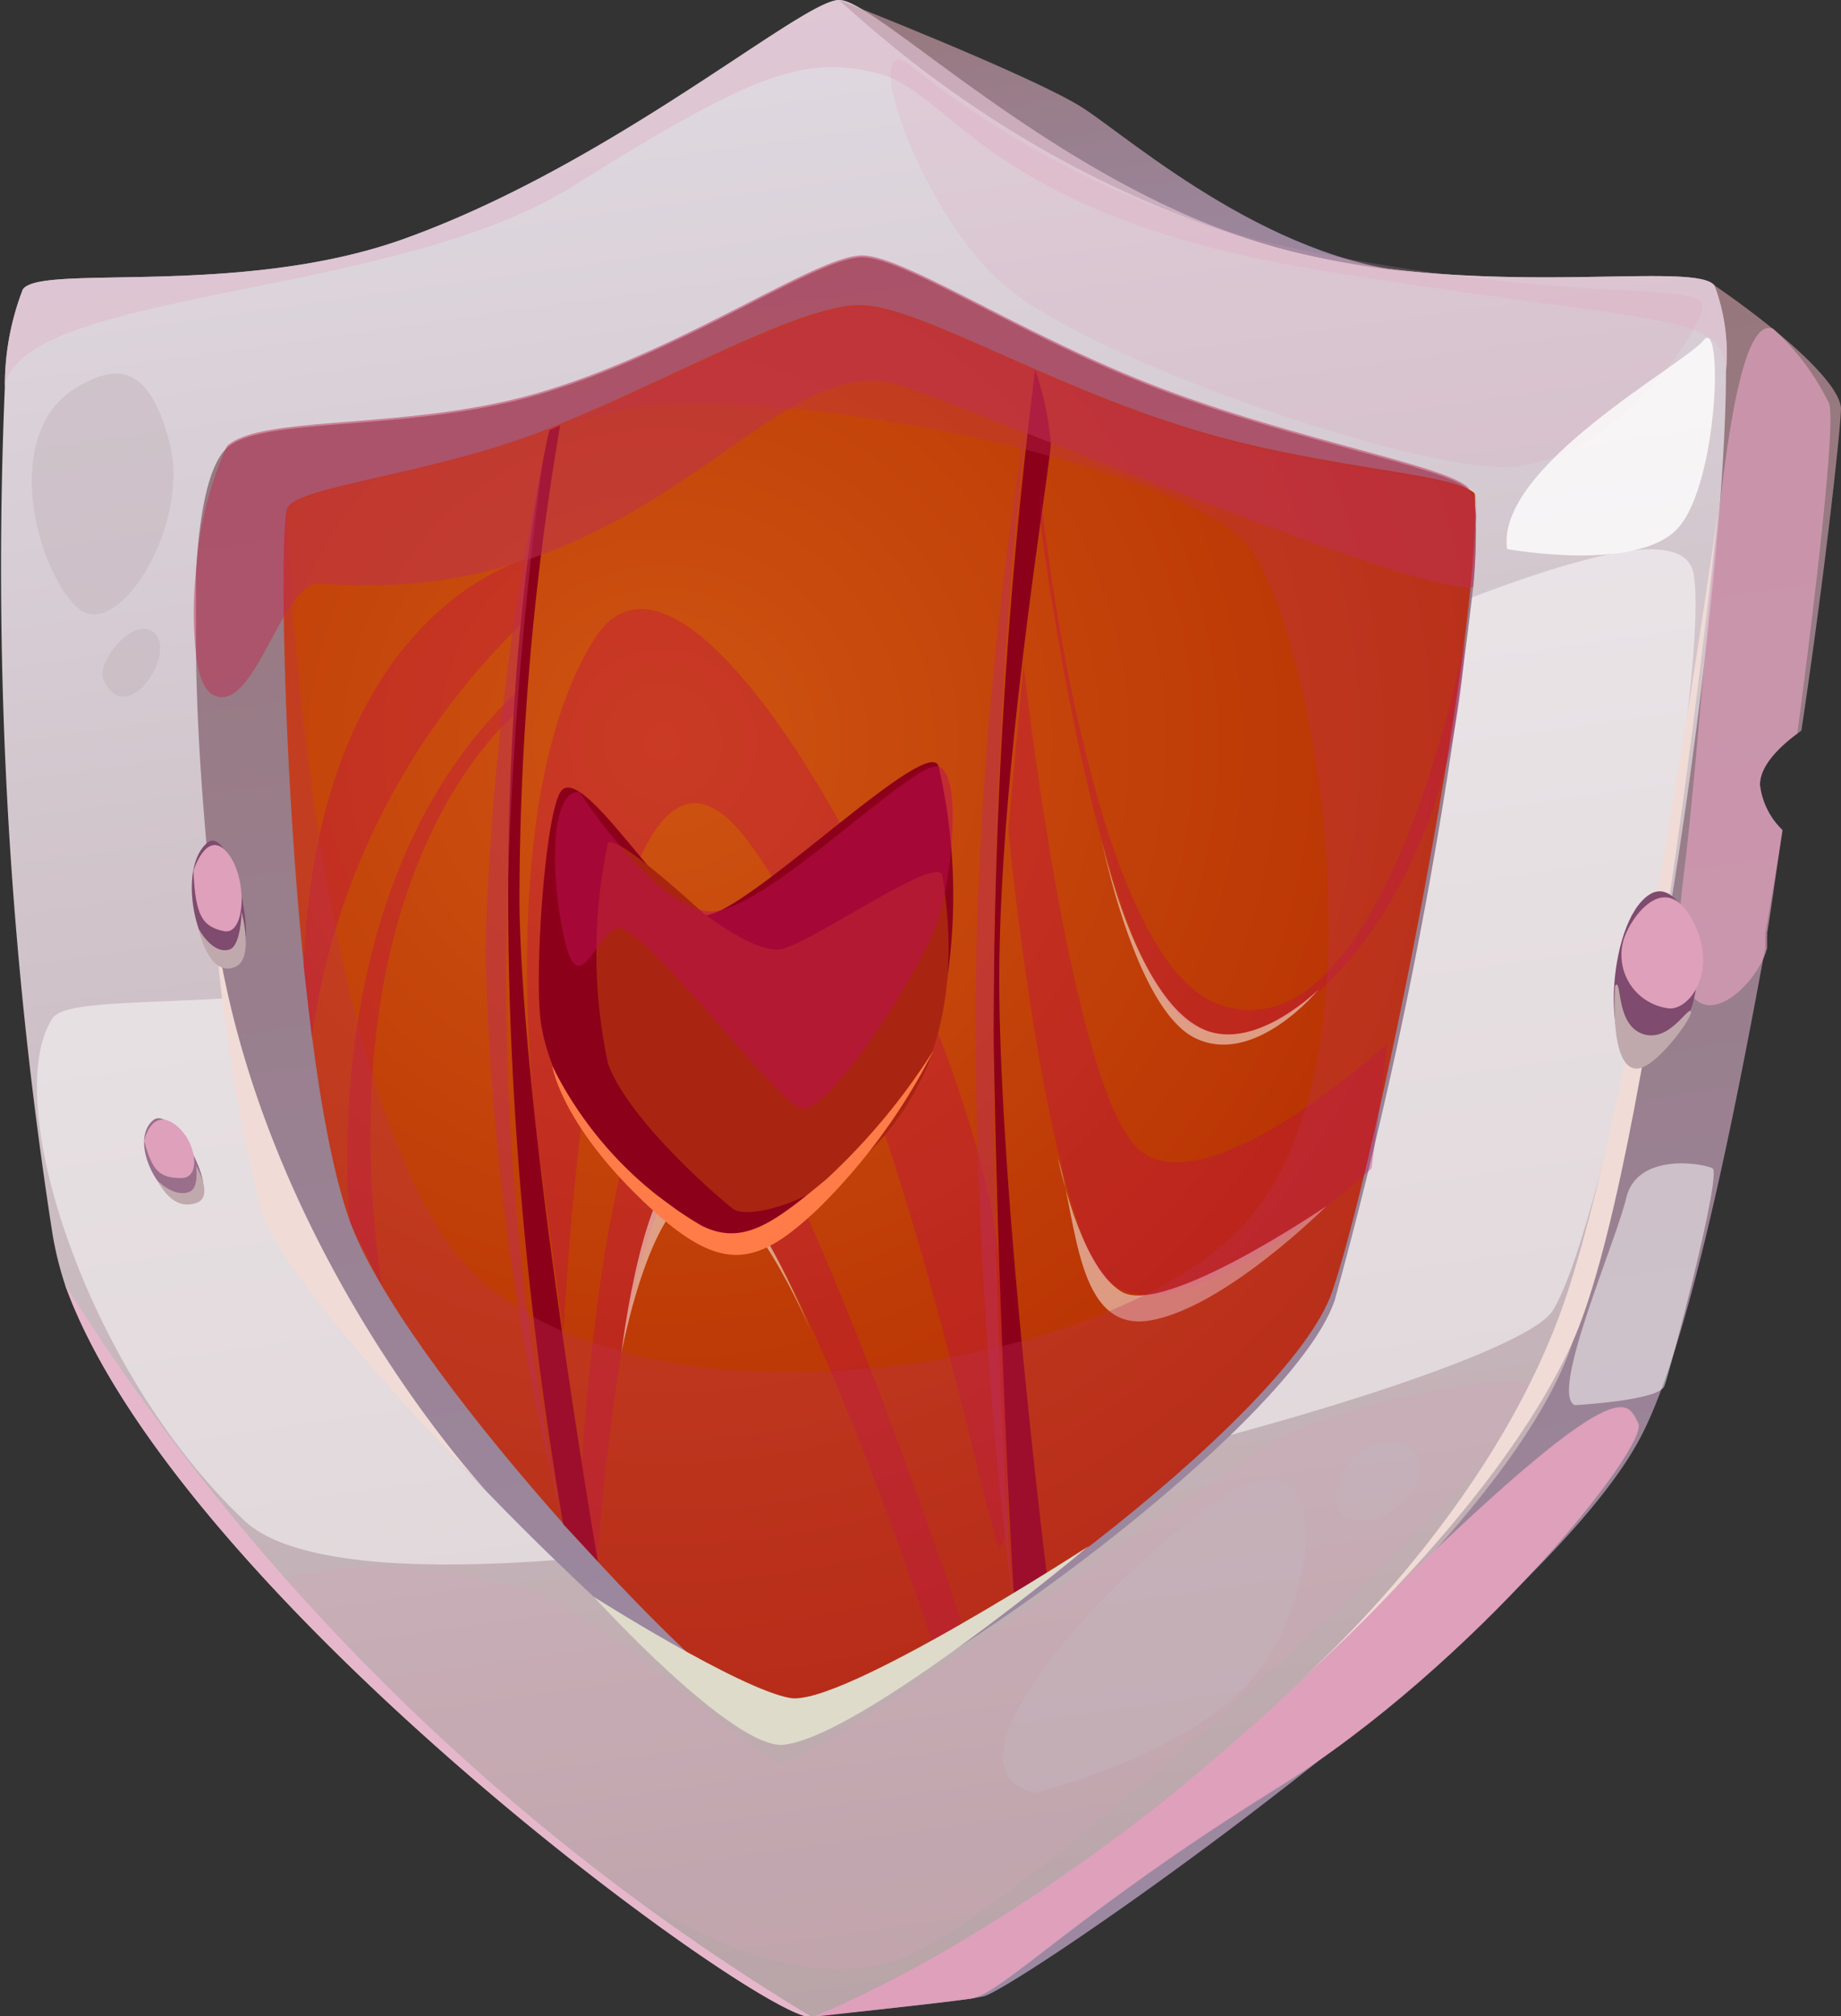 <svg xmlns="http://www.w3.org/2000/svg" xmlns:xlink="http://www.w3.org/1999/xlink" viewBox="0 0 49.3 53.98"><rect x="0" y="0" width="49.3" height="53.98" fill="#333333" stroke="none"/><defs><style>.cls-1{isolation:isolate;}.cls-2{fill:url(#Безымянный_градиент_189);}.cls-3{fill:url(#Безымянный_градиент_216);}.cls-25,.cls-4{fill:#fff;mix-blend-mode:soft-light;}.cls-17,.cls-20,.cls-27,.cls-4{opacity:0.5;}.cls-5{fill:url(#Безымянный_градиент_189-2);}.cls-10,.cls-11,.cls-6{fill:#dea0bb;}.cls-10,.cls-11,.cls-12,.cls-14,.cls-15,.cls-17,.cls-18,.cls-20,.cls-27,.cls-6{mix-blend-mode:multiply;}.cls-7{fill:url(#Безымянный_градиент_213);}.cls-8{fill:#8d001a;}.cls-9{fill:url(#Безымянный_градиент_189-3);}.cls-10,.cls-12{opacity:0.7;}.cls-11{opacity:0.2;}.cls-12{fill:#dec0cf;}.cls-13{fill:#f0dbd6;}.cls-14{fill:#e6b7cb;}.cls-15,.cls-18{opacity:0.3;}.cls-16{fill:#c00053;}.cls-17,.cls-18{fill:#be2f55;}.cls-19{fill:#dedbca;}.cls-21{fill:#c4b3bb;}.cls-22{fill:#7f4b6e;}.cls-23{fill:#c0a9ac;}.cls-24{fill:#996f8b;}.cls-25{opacity:0.8;}.cls-26{fill:#a92511;}.cls-27{fill:#be0e55;}.cls-28{fill:#ff7c48;}</style><linearGradient id="Безымянный_градиент_189" x1="32.3" y1="9.55" x2="38.24" y2="51.79" gradientUnits="userSpaceOnUse"><stop offset="0" stop-color="#97777d"/><stop offset="1" stop-color="#9c89a2"/></linearGradient><linearGradient id="Безымянный_градиент_216" x1="20.87" y1="0.22" x2="28.3" y2="53.05" gradientUnits="userSpaceOnUse"><stop offset="0" stop-color="#e0d9e1"/><stop offset="1" stop-color="#b9a4a8"/></linearGradient><linearGradient id="Безымянный_градиент_189-2" x1="20.92" y1="7.08" x2="26.34" y2="45.68" xlink:href="#Безымянный_градиент_189"/><radialGradient id="Безымянный_градиент_213" cx="17.75" cy="19.88" r="25.95" gradientUnits="userSpaceOnUse"><stop offset="0" stop-color="#ce5411"/><stop offset="1" stop-color="#b42b00"/></radialGradient><linearGradient id="Безымянный_градиент_189-3" x1="29.84" y1="-1.04" x2="31.16" y2="8.36" xlink:href="#Безымянный_градиент_189"/></defs><g class="cls-1"><g id="Слой_2" data-name="Слой 2"><g id="layer1"><path class="cls-2" d="M49.3,10.93c0,.42-.38,4.07-1.06,8.63l-.11.08h0c-.27.2-1,.77-1,1.37a2,2,0,0,0,.6,1.21l0,.05c-.14.89-.3,1.81-.46,2.72a.34.34,0,0,1,0,.1c0,.09,0,.19,0,.29-1,5.46-2.15,10.9-3.37,13.16-2.75,5.12-16.69,14.73-17.57,14.91s-4.62.53-4.62.53L45.91,7.64s.76.51,1.56,1.16S49.26,10.37,49.3,10.93Z"/><path class="cls-3" d="M46.22,9.93c0,5.6-1.91,19.64-4.14,26.1S25.21,53.46,21.74,54c-1.21.19-17-11.25-20-19.61A9.1,9.1,0,0,1,1.4,33,116,116,0,0,1,.13,10.35h0A7.14,7.14,0,0,1,.61,7.75c.46-.69,5.73.21,10.11-1.32C16.38,4.43,21.47,0,22.47,0s5.65,4.72,11.14,6.45,11.72.47,12.3,1.19A5.18,5.18,0,0,1,46.22,9.93Z"/><path class="cls-4" d="M1.4,27.27C0,29.44,2.29,36.67,6.53,40.7s33.61-3.31,35.05-5.61,4.21-16.74,3.78-19.69S31.9,19.63,20.94,23.72,2.07,26.26,1.4,27.27Z"/><path class="cls-5" d="M39.45,15.72a127.24,127.24,0,0,1-3.71,19.1c-1.13,3.29-10.81,10.44-14.32,11.5h0a2.23,2.23,0,0,1-.84.13C19.37,46.31,8.76,36.66,7.05,32c-.72-2-1.73-9.17-1.8-14.42v0c0-.81,0-1.56,0-2.25a.07.07,0,0,1,0,0c.09-1.66.35-2.9.83-3.34.93-.85,4.86-.4,8.36-1.43,3.94-1.16,7.51-3.74,8.7-3.67s4.33,2.18,8,3.57,7.64,2.07,8.18,2.65a1.54,1.54,0,0,1,.2.89A15.87,15.87,0,0,1,39.45,15.72Z"/><path class="cls-6" d="M21.74,54s6.5-2.39,14.13-10,7.68-6.49,8-5.9-4.34,6.46-9.68,9.78S26.81,53.4,26,53.51,21.74,54,21.74,54Z"/><path class="cls-7" d="M35.67,34.59c-1.16,3.36-11,10.65-14.61,11.73h0C19.16,45.61,11.19,37.07,9.49,33s-2.1-18.1-1.81-19.36c.15-.63,3.82-.9,7-2.16l.53-.22c3.07-1.27,6.33-3.14,7.88-3.09s4.89,2.11,8.8,3.31c3.56,1.09,7,1.16,7.6,1.73C39.69,17.11,36.81,31.3,35.67,34.59Z"/><path class="cls-8" d="M14.71,11.52S12,22.64,15.08,40.8l.93,1s-2-11.56-2.1-17.56A76.1,76.1,0,0,1,15,11.39Z"/><path class="cls-8" d="M27.72,9.9a142.31,142.31,0,0,0-1.11,18c.15,8.59.55,14.94.55,14.94l.88-.63s-1.29-10.38-1.28-16.06,1.36-13.59,1.38-14.28A8.14,8.14,0,0,0,27.72,9.9Z"/><path class="cls-9" d="M22.47,0S27.7,2.05,29,2.89s5.27,4.36,9.5,4.44C38.53,7.33,30.49,7.35,22.47,0Z"/><path class="cls-4" d="M42.17,37.62c-.68-.31,1.09-4.33,1.38-5.55s2.05-.93,2.31-.79-1.14,5.44-1.29,5.83S42.17,37.62,42.17,37.62Z"/><path class="cls-10" d="M48.13,19.64h0c-.27.2-1,.77-1,1.37a2,2,0,0,0,.6,1.21c-.18,1.24-.32,2.24-.41,2.77a.34.34,0,0,1,0,.1c0,.09,0,.16,0,.22l0,.07c-.3,1.25-2.91,3.46-2.24-1.89s1-15.22,2.4-14.69a6.59,6.59,0,0,1,1.5,2C49.16,11.31,48.64,15.78,48.13,19.64Z"/><path class="cls-11" d="M7.59,42.75c-.93-1,4.75-1.15,7.21.12s5.48,4.24,6.14,4.33,11.48-7.52,12.86-8.46,6.21-2.13,7.29-1.63S28,50.73,24.34,52.35,14.83,50.27,7.59,42.75Z"/><path class="cls-12" d="M46.22,9.93a0,0,0,0,1,0,0c-.13-1.6-1.61-1.2-10.69-2.66s-10-4.78-12-5.3S20.11,2,15.32,5,.63,7.75.13,10.34A7.14,7.14,0,0,1,.61,7.75c.46-.69,5.73.21,10.11-1.32C16.38,4.43,21.47,0,22.47,0s5.65,4.72,11.14,6.45,11.72.47,12.3,1.19A5.18,5.18,0,0,1,46.22,9.93Z"/><path class="cls-13" d="M34.67,45.12S40.05,40.56,42,34.53s4-20.8,4-20.8S44.2,31.4,42.08,36,34.67,45.12,34.67,45.12Z"/><path class="cls-13" d="M13,39.89S6.91,33.36,5.73,24.55A49.09,49.09,0,0,0,7,32.46C7.83,34.67,13,39.89,13,39.89Z"/><path class="cls-14" d="M21.74,54c-1.21.19-17-11.25-20-19.61h0A60.57,60.57,0,0,0,21.74,54Z"/><g class="cls-15"><path class="cls-16" d="M14.45,31s-1.38-9.3,1.45-13.87,10.63,11.1,10.87,16.93.28,7.2,0,7.34S24.07,27.85,20,22.48s-4.91,13.2-4.91,13.2Z"/><path class="cls-16" d="M15.58,39.19s.53-9.44,2.5-11.26,7.68,15.54,7.68,15.54l-.8.46s-4.14-12.6-6.22-12.65S16,41.81,16,41.81Z"/><path class="cls-16" d="M27,22.19s.76,8.18,2.21,11.46,7.52-2.37,7.52-2.37l.43-3.35s-4.77,4.37-6.62,2.88-3.13-13-3.13-13Z"/><path class="cls-16" d="M27.86,14s1.31,10.39,3.55,13,7.51-2.5,7.82-9.86c0,0-2.19,11.39-6.61,9.74-3.5-1.3-4.76-13.69-4.76-13.69Z"/><path class="cls-16" d="M8.13,25.9c.36-9.58,6-10.94,6-10.94l-.2,1.78A19.07,19.07,0,0,0,8.35,27.79Z"/><path class="cls-16" d="M9.37,32.72s-1-9,4.41-14.14l0,.56s-5.11,4.09-3.57,15.24Z"/></g><path class="cls-4" d="M16.64,36.23s.74-4,2.05-4.32,3,3.67,3,3.67-1.76-4.36-3.1-4.46S16.64,36.23,16.64,36.23Z"/><path class="cls-4" d="M28.33,31s.57,2.89,1.7,3.58,5.49-2.29,5.49-2.29S32.81,35,30.81,35.35,28.85,32.68,28.33,31Z"/><path class="cls-4" d="M29.5,22.48S30.39,27,32,27.79s3.32-1.31,3.32-1.31-1.57,1.57-2.93,1.14C30.45,27,29.5,22.48,29.5,22.48Z"/><path class="cls-17" d="M39.45,15.72c-1.36.23-11.83-4.15-15.23-5.37-3.61-1.3-6.65,6-15.66,5.27-1-.07-1.74,3.49-2.82,3-.27-.12-.42-.52-.49-1.09v0a10.76,10.76,0,0,1,0-2.25.07.07,0,0,1,0,0,9.56,9.56,0,0,1,.83-3.34c.93-.85,4.86-.4,8.36-1.43,3.94-1.16,7.51-3.74,8.7-3.67s4.33,2.18,8,3.57,7.64,2.07,8.18,2.65a1.54,1.54,0,0,1,.2.89A15.87,15.87,0,0,1,39.45,15.72Z"/><path class="cls-18" d="M35.67,34.59c-1.16,3.36-11,10.65-14.61,11.73h0C19.16,45.61,11.19,37.07,9.49,33s-2.1-18.1-1.81-19.36c0,0,.42,13.38,4.1,19.33s17.85,4.09,21.66-.33,1.71-15.77,0-18S20.38,10.12,16.57,11l-1.33.31c3.07-1.27,6.33-3.14,7.88-3.09s4.89,2.11,8.8,3.31c3.56,1.09,7,1.16,7.6,1.73C39.69,17.11,36.81,31.3,35.67,34.59Z"/><path class="cls-17" d="M15.08,40.8A69.53,69.53,0,0,1,13,25.44a74.77,74.77,0,0,1,1.55-13.19,111.42,111.42,0,0,0-1,14.14A70.45,70.45,0,0,0,15.08,40.8Z"/><path class="cls-17" d="M27.72,9.9a103.38,103.38,0,0,0-1.6,17,130.18,130.18,0,0,0,1,16s-1.48-18.45.56-33Z"/><path class="cls-19" d="M15.9,42.75s3.89,2.47,5.26,2.71,8-4.07,8-4.07S23.11,46.46,21,46.71C19.66,46.88,15.9,42.75,15.9,42.75Z"/><g class="cls-20"><path class="cls-21" d="M27.74,48c-3.14-.68,2.94-6.85,5.45-8.16s2.12,3,.38,5.07S27.74,48,27.74,48Z"/><path class="cls-21" d="M36.15,40.66c-.91-.29.06-2.38,1.33-2S37.45,41.06,36.15,40.66Z"/><path class="cls-21" d="M2.1,10.34c-2.18,1.26-1.06,5.05,0,5.95s3-2.23,2.45-4.4S3.11,9.76,2.1,10.34Z"/><path class="cls-21" d="M2.77,18.2c-.21-.46.84-1.79,1.39-1.23S3.39,19.54,2.77,18.2Z"/></g><path class="cls-22" d="M44,28.3c-1.14.36-1-3.6.17-4.35S46.42,27.54,44,28.3Z"/><path class="cls-22" d="M5.68,25.57c-.59-.76-.79-2.43-.14-3s1.45,2.88.82,3.14S5.68,25.57,5.68,25.57Z"/><path class="cls-6" d="M43.46,25.23A1.44,1.44,0,0,0,44.72,27c.6,0,1.32-1.13.56-2.44S43.58,24.69,43.46,25.23Z"/><path class="cls-23" d="M43.25,26.39c.19-.24,0,1,.71,1.28s1.22-.7,1.32-.6-.93,1.54-1.45,1.54C43.08,28.61,43.25,26.39,43.25,26.39Z"/><path class="cls-6" d="M5.18,23.31c.05,1.21.24,1.5.82,1.62s.64-1.44.09-2.1S5.18,23.31,5.18,23.31Z"/><path class="cls-23" d="M5.31,24.85s.37.72.84.57c.3-.1.32-1,.32-1s.35,1.26-.18,1.47S5.46,25.45,5.31,24.85Z"/><path class="cls-24" d="M4.65,32.07C4,31.6,3.57,30.46,4.09,30s1.78,1.84,1.22,2.1S4.65,32.07,4.65,32.07Z"/><path class="cls-6" d="M3.86,30.54c.22.84.44,1,1,1s.39-1.06-.21-1.46S3.86,30.54,3.86,30.54Z"/><path class="cls-23" d="M4.21,31.6s.44.47.86.31c.27-.1.18-.7.18-.7s.5.84,0,1S4.43,32,4.21,31.6Z"/><path class="cls-11" d="M24.27,1.66c-1.23-.67.42,4.11,2.65,6S37,12.31,40,12.5s5.54-3.59,5.59-4.29-3.36-.06-10.29-1.43A24.78,24.78,0,0,1,24.27,1.66Z"/><path class="cls-25" d="M40.36,14.7c-.33-2.2,4.73-4.93,5.26-5.59s.4,3.76-.66,5S40.36,14.7,40.36,14.7Z"/><path class="cls-8" d="M15.06,21.14c-.45.39-.77,5-.57,6.27.5,3.13,3.86,5.21,4.75,5.67s4.88-2.54,5.62-4.63a15.38,15.38,0,0,0,.27-7.95c-.34-.84-5.38,4.22-6.33,4S15.7,20.6,15.06,21.14Z"/><path class="cls-26" d="M25.23,23.42c-.21-.52-3.65,1.94-4.37,2s-2.06-1-2.06-1-2.29-2.12-2.52-1.85a14.2,14.2,0,0,0,0,5.9c.56,1.57,3.18,3.78,3.36,3.9C20.33,32.89,26.5,31,25.23,23.42Z"/><path class="cls-27" d="M15.52,21.21c-.77-.09-.8,2.16-.42,3.88s.8.05,1.4-.23,4.13,4.44,4.9,4.8,3.44-4,3.76-5.13.6-3.69,0-4-4.7,3.95-6.16,3.87S15.52,21.21,15.52,21.21Z"/><path class="cls-28" d="M14.79,28.54S15,30,17.13,32.07s3.07,1.9,4.77.3A16.16,16.16,0,0,0,25,28.12a17.32,17.32,0,0,1-2.88,3.46c-1.35,1.11-2.2,1.81-3.34,1.23A10.17,10.17,0,0,1,14.79,28.54Z"/></g></g></g></svg>